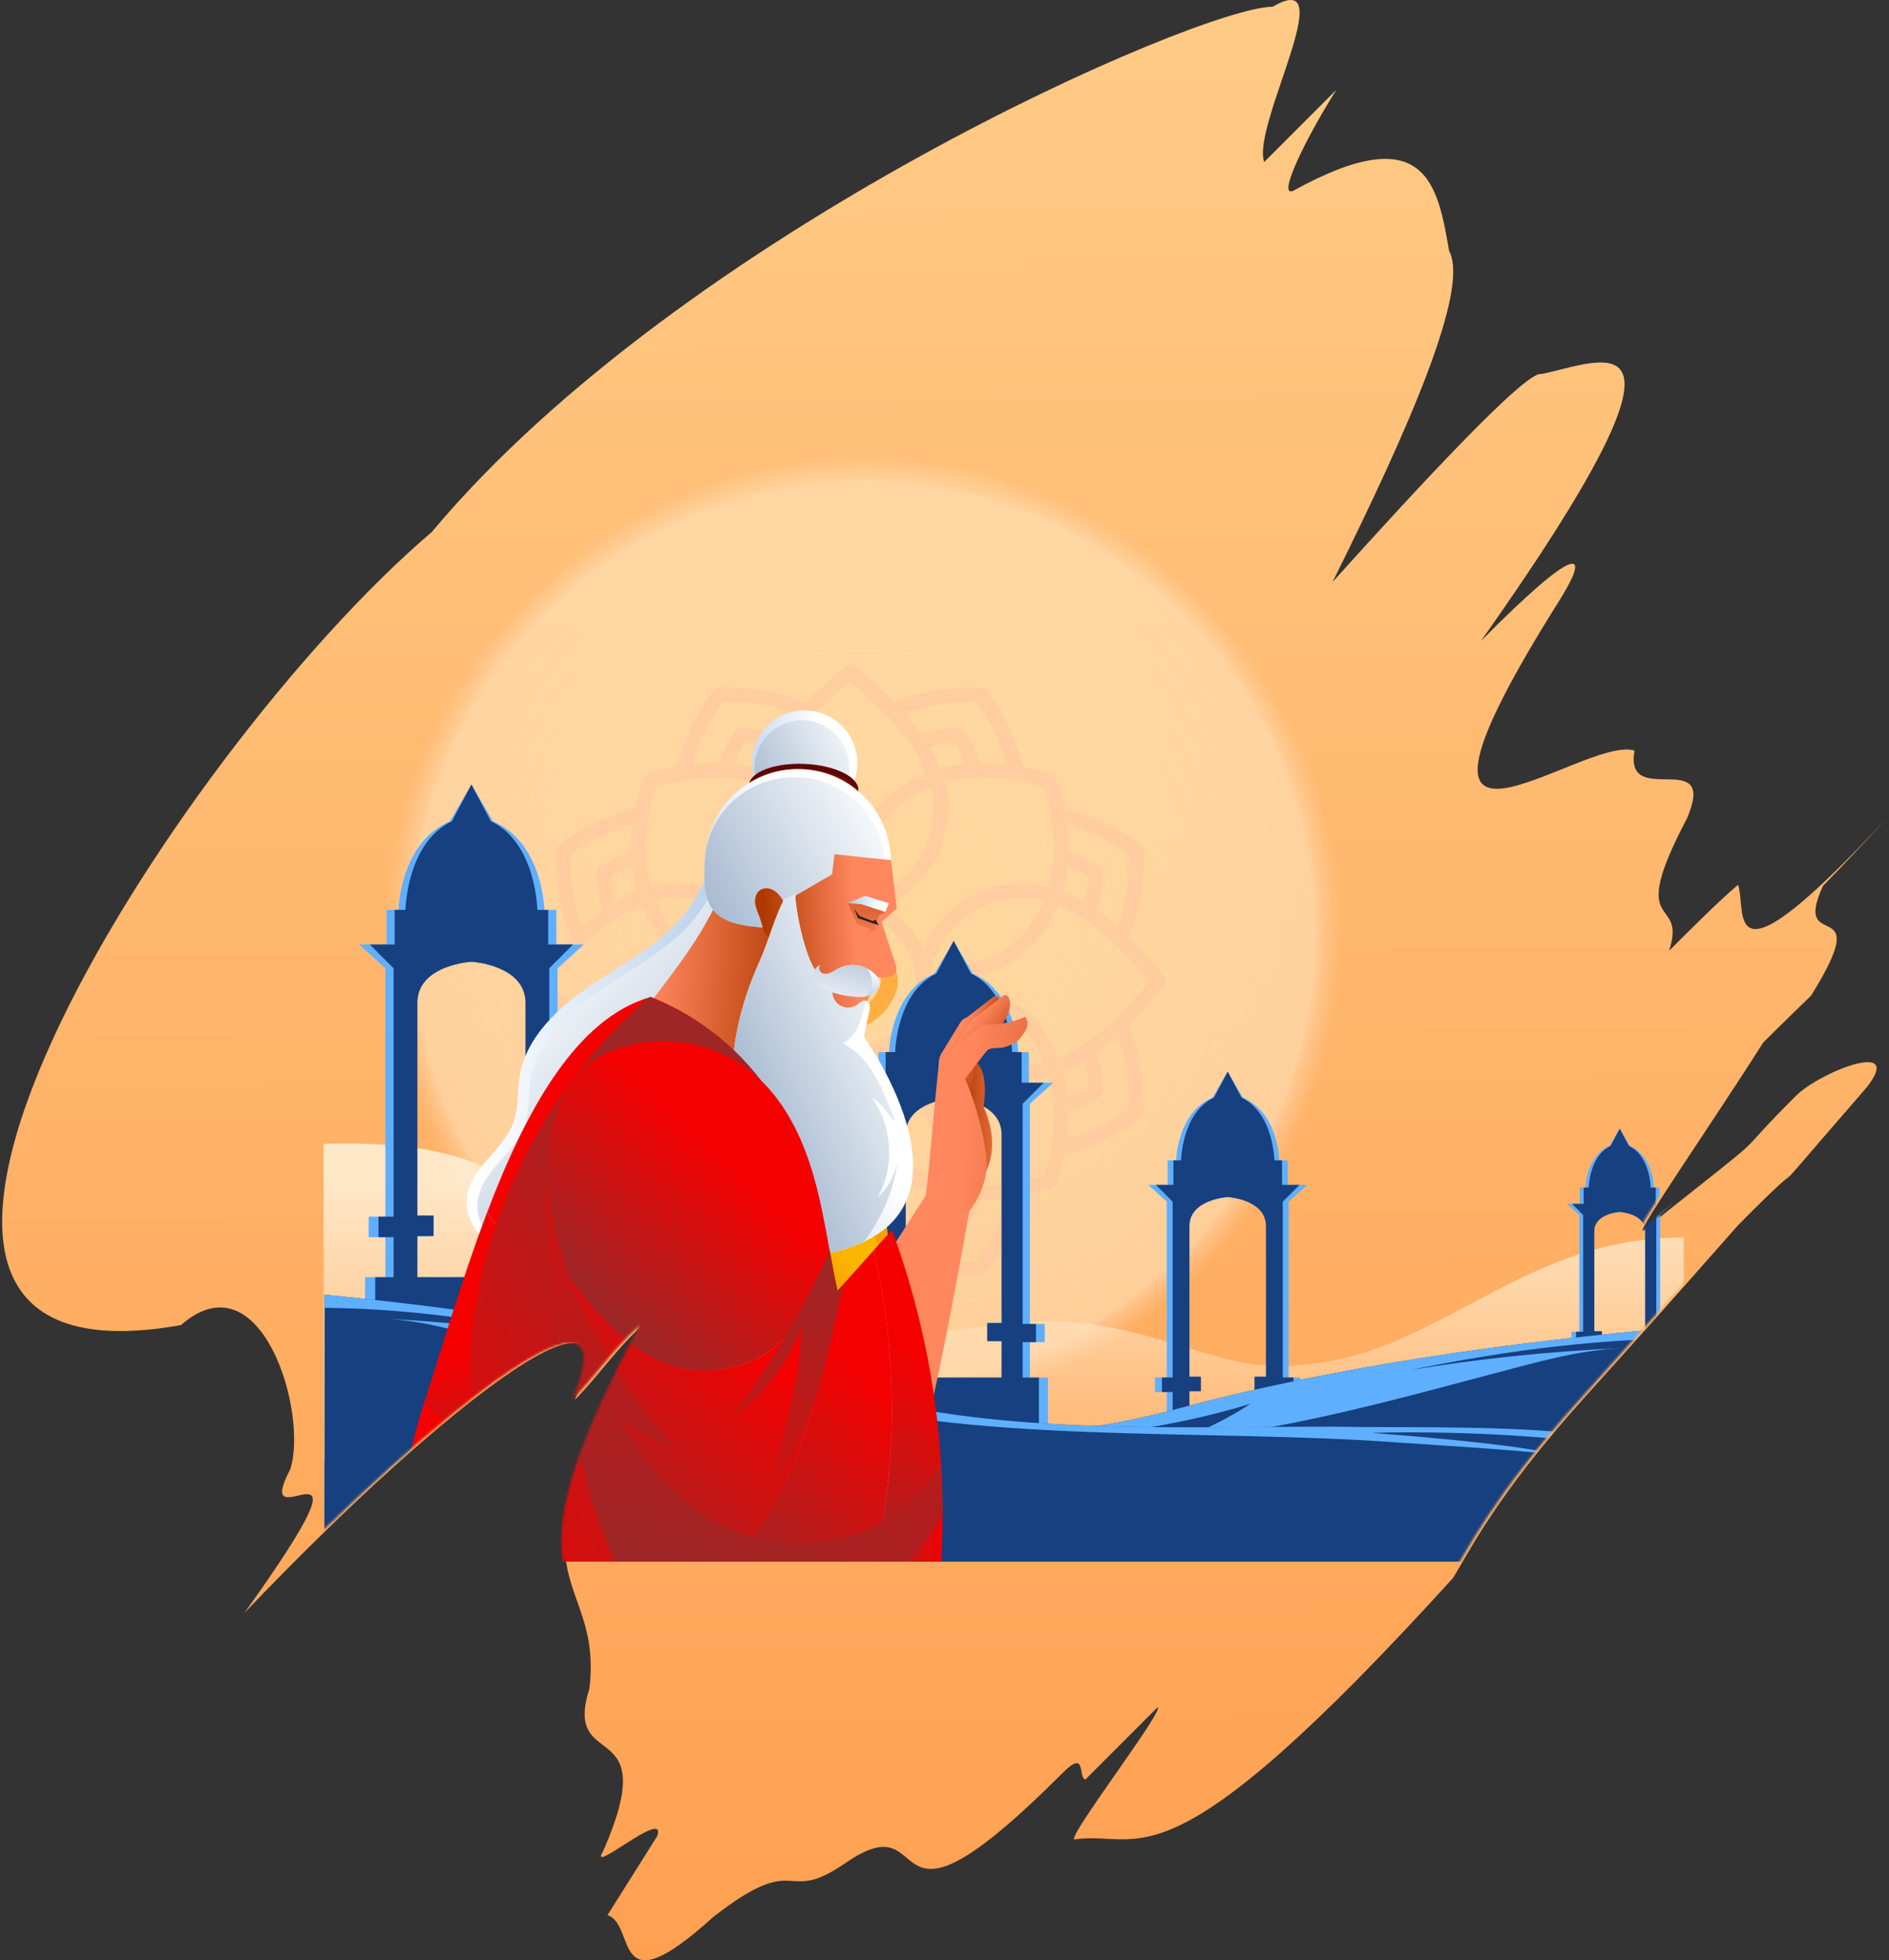 <svg width="857" height="889" viewBox="0 0 857 889" fill="none" xmlns="http://www.w3.org/2000/svg">
<rect x="0" y="0" width="857" height="889" fill="#333333" stroke="none"/>
<path d="M718.721 633.924C744.131 605.705 758.997 589.192 788.442 555.734C832.049 511.698 787.761 561.202 846.495 493.59C865.006 470.643 825.71 486.076 814.802 496.952C780.467 531.185 811.821 505.265 747.047 556.762C736.112 567.704 777.195 508.879 799.871 472.868C799.871 472.868 810.623 462.125 821.584 451.613C851.784 403.2 812.263 433.873 827.077 401.708C837.282 391.207 847.019 380.884 856.288 370.737C780.241 452.575 792.711 413.48 788.52 401.244C779.095 409.335 768.187 420.244 757.278 431.154C765.583 405.09 736.971 424.853 765.375 371.135C779.538 337.909 736.659 367.454 741.554 340.396C717.888 332.968 616.926 416.232 707.318 272.552C722.444 248.544 715.649 246.455 671.937 290.624C780.111 137.626 727.052 164.021 699.247 169.658C692.426 167.635 641.139 223.343 604.56 263.93C639.264 194.163 666.835 131.093 657.436 113.85C652.229 83.542 646.918 53.334 586.622 86.56C579.593 89.578 591.256 64.641 606.278 40.733C595.448 51.544 584.566 62.42 573.553 73.462C567.591 57.214 609.429 -15.704 577.38 3.064C544.609 3.064 310.073 104.848 195.859 241.3C77.692 341.912 -106.795 634.853 82.117 600.93C118.253 569.23 139.948 640.291 131.695 666.288C112.456 703.294 177.932 637.804 110.893 731.479C205.789 632.1 288.293 571.816 260.748 634.853C271.604 624.009 279.259 611.873 291.703 600.93C224.925 723.952 273.791 710.589 267.413 765.766C254.994 804.828 301.284 776.278 273.687 839.414C266.137 851.417 302.377 819.584 298.238 832.583C290.584 844.719 283.164 856.524 275.588 868.561C289.1 872.805 276.629 911.933 323.752 869.224C363.324 838.485 354.941 864.648 383.553 844.918C426.536 815.24 394.852 891.308 482.12 804.032C493.132 792.99 488.941 806.088 492.403 807.05C503.286 796.174 514.194 785.264 525.181 774.255C528.539 775.349 484.072 833.146 487.431 834.207C518.698 829.565 527.342 860.835 659.154 715.695C666.626 703.791 678.368 678.723 718.669 633.99L718.721 633.924Z" fill="url(#paint0_linear_147_2926)"/>
<mask id="mask0_147_2926" style="mask-type:alpha" maskUnits="userSpaceOnUse" x="1" y="0" width="854" height="889">
<path d="M717.356 633.924C742.766 605.705 757.631 589.192 787.076 555.734C830.684 511.698 786.396 561.202 845.13 493.59C863.64 470.643 824.345 486.076 813.436 496.952C779.102 531.185 810.455 505.265 745.681 556.762C734.747 567.704 775.829 508.879 798.505 472.868C798.505 472.868 809.258 462.125 820.218 451.613C850.418 403.2 810.898 433.873 825.712 401.708C835.917 391.207 845.654 380.884 854.922 370.737C778.875 452.575 791.346 413.48 787.154 401.244C777.73 409.335 766.821 420.244 755.913 431.154C764.218 405.09 735.606 424.853 764.01 371.135C778.173 337.909 735.294 367.454 740.188 340.396C716.523 332.968 615.561 416.232 705.953 272.552C721.079 248.544 714.284 246.455 670.572 290.624C778.745 137.626 725.687 164.021 697.882 169.658C691.061 167.635 639.773 223.343 603.195 263.93C637.899 194.163 665.469 131.093 656.071 113.85C650.864 83.542 645.553 53.334 585.257 86.56C578.228 89.578 589.891 64.641 604.913 40.733C594.083 51.544 583.2 62.42 572.188 73.462C566.226 57.214 608.063 -15.704 576.015 3.064C543.243 3.064 315.587 104.848 201.373 241.3C83.205 341.912 -108.16 634.853 80.752 600.93C116.888 569.23 138.583 640.291 130.33 666.288C111.09 703.294 176.567 637.804 109.528 731.479C204.424 632.1 286.927 571.816 259.383 634.853C270.239 624.009 277.893 611.873 290.338 600.93C223.559 723.952 272.426 710.589 266.047 765.766C253.629 804.828 299.918 776.278 272.322 839.414C264.772 851.417 301.012 819.584 296.872 832.583C289.218 844.719 281.798 856.524 274.222 868.561C287.734 872.805 275.264 911.933 322.386 869.224C361.959 838.485 353.576 864.648 382.188 844.918C425.171 815.24 393.487 891.308 480.754 804.032C491.767 792.99 487.575 806.088 491.038 807.05C501.921 796.174 512.829 785.264 523.815 774.255C527.174 775.349 482.707 833.146 486.065 834.207C517.333 829.565 525.976 860.835 657.789 715.695C665.261 703.791 677.002 678.723 717.304 633.99L717.356 633.924Z" fill="url(#paint1_linear_147_2926)"/>
</mask>
<g mask="url(#mask0_147_2926)">
<path d="M763.848 698.5V561.24C762.359 561.24 760.862 561.265 759.356 561.314C706.294 562.837 675.443 590.266 632.253 608.555C608.806 618.461 581.658 623.031 555.744 616.172C524.893 607.789 496.511 595.602 459.491 600.172C411.364 606.266 362.003 609.312 321.281 589.509C281.792 571.22 259.58 546.838 220.092 529.315C197.509 519.277 172.286 518.215 146.84 518.668V698.491H763.848V698.5Z" fill="url(#paint2_linear_147_2926)"/>
<path d="M552.818 584.837C641.78 495.876 641.78 351.641 552.818 262.679C463.857 173.718 319.622 173.718 230.661 262.68C141.699 351.641 141.699 495.876 230.661 584.837C319.622 673.798 463.857 673.798 552.818 584.837Z" fill="url(#paint3_radial_147_2926)"/>
<g style="mix-blend-mode:screen" opacity="0.58">
<path d="M518.998 392.035C518.423 400.75 517.519 409.39 514.781 417.735C514.099 419.831 513.318 421.887 512.282 423.827C511.887 424.575 512.035 424.978 512.602 425.529C518.02 430.839 523.051 436.52 527.812 442.431C529.448 444.462 529.448 445.646 527.812 447.693C523.084 453.579 518.094 459.219 512.717 464.522C512.232 464.999 511.813 465.352 512.241 466.215C515.603 472.973 517.091 480.249 518.028 487.673C518.661 492.713 518.793 497.777 519.04 502.841C519.13 504.666 518.53 505.998 517.091 507.141C509.749 512.994 501.471 517.113 492.748 520.443C489.854 521.545 486.911 522.506 483.902 523.23C483.195 523.394 482.866 523.723 482.726 524.455C482.011 528.154 480.918 531.755 479.783 535.356C479.125 537.436 477.925 538.678 475.837 539.319C472.367 540.396 468.906 541.506 465.33 542.155C464.286 542.344 463.867 542.805 463.595 543.816C460.471 555.26 455.637 565.898 448.526 575.443C448.041 576.092 447.515 576.701 446.988 577.317C446.281 578.156 445.361 578.575 444.267 578.551C434.287 578.337 424.364 577.704 414.704 574.884C412.032 574.103 409.409 573.174 406.935 571.891C406.104 571.464 405.627 571.571 404.986 572.228C399.848 577.515 394.315 582.357 388.609 587.01C386.053 589.09 385.083 589.107 382.501 587.01C376.746 582.349 371.205 577.441 366.017 572.146C365.549 571.669 365.212 571.382 364.439 571.76C357.673 575.073 350.413 576.619 342.998 577.548C338.008 578.172 332.984 578.329 327.961 578.567C325.988 578.658 324.558 578.033 323.333 576.454C316.517 567.699 311.897 557.841 308.485 547.359C308.345 546.932 308.132 546.504 308.107 546.068C307.959 543.002 306.134 541.974 303.322 541.58C300.354 541.16 297.534 540.018 294.682 539.08C293.037 538.538 292.059 537.527 291.516 535.907C290.292 532.24 289.157 528.557 288.442 524.759C288.261 523.772 287.809 523.37 286.863 523.115C275.485 520.065 264.954 515.214 255.425 508.251C255.096 508.012 254.8 507.733 254.463 507.511C252.638 506.319 252.013 504.707 252.079 502.488C252.334 493.584 252.967 484.746 255.211 476.089C256.091 472.694 257.217 469.381 258.812 466.257C259.166 465.566 259.092 465.18 258.549 464.653C253.09 459.375 248.117 453.653 243.324 447.767C241.687 445.753 241.671 444.421 243.324 442.382C248.1 436.487 253.09 430.782 258.549 425.496C259.1 424.961 259.158 424.575 258.829 423.893C255.063 416.189 253.543 407.919 252.77 399.484C252.4 395.472 252.375 391.419 252.096 387.398C251.956 385.401 252.704 384.028 254.266 382.803C261.435 377.171 269.459 373.151 277.902 369.871C280.911 368.703 283.986 367.709 287.126 366.936C287.874 366.755 288.22 366.442 288.384 365.645C289.165 361.773 290.242 357.983 291.533 354.242C292.092 352.614 293.07 351.611 294.69 351.06C298.34 349.803 302.04 348.726 305.83 347.978C306.792 347.788 307.219 347.386 307.482 346.407C310.565 335.144 315.309 324.654 322.198 315.183C322.248 315.109 322.313 315.043 322.354 314.969C323.908 312.355 326.054 311.426 329.194 311.607C338.345 312.125 347.462 312.626 356.325 315.241C359.087 316.054 361.783 317.025 364.34 318.34C365.13 318.743 365.499 318.554 366.034 318.003C371.345 312.577 377.026 307.554 382.945 302.802C384.918 301.215 386.242 301.24 388.223 302.835C394.126 307.611 399.823 312.601 405.118 318.052C405.71 318.661 406.145 318.644 406.844 318.299C412.459 315.569 418.436 314.09 424.586 313.128C430.9 312.141 437.246 311.771 443.618 311.623C445.237 311.582 446.446 312.084 447.474 313.35C452.579 319.647 456.311 326.734 459.468 334.149C461.187 338.194 462.65 342.338 463.694 346.621C463.891 347.435 464.286 347.756 465.108 347.928C469.063 348.75 472.951 349.811 476.749 351.2C478.139 351.71 478.994 352.59 479.479 353.946C480.827 357.711 481.937 361.543 482.693 365.464C482.882 366.442 483.335 366.747 484.214 366.993C496.036 370.29 507.045 375.256 516.828 382.778C518.489 384.052 519.262 385.516 519.056 387.612C518.916 389.076 519.031 390.572 519.031 392.052L518.998 392.035ZM400.514 478.35C401.04 478.63 401.303 478.786 401.574 478.909C422.456 488.388 433.9 511.868 429.042 533.531C428.622 535.397 428.639 535.414 430.505 535.833C444.752 539.006 458.745 537.806 472.573 533.465C473.37 533.219 473.716 532.758 473.954 532.018C475.27 527.916 476.281 523.74 476.963 519.481C478.583 509.41 478.525 499.388 476.166 489.416C475.96 488.553 475.788 488.109 474.686 488.372C463.554 491.06 452.883 489.589 442.623 484.689C432.774 479.986 425.391 472.727 420.327 463.075C419.842 462.146 419.39 461.192 418.822 460.058C414.835 468.361 408.875 474.396 400.506 478.35H400.514ZM352.263 460.082C351.326 461.883 350.561 463.502 349.674 465.048C338.805 483.965 316.435 493.263 296.531 488.421C295.487 488.166 295.027 488.405 294.912 489.441C294.879 489.753 294.764 490.049 294.698 490.353C291.623 504.477 292.824 518.346 297.115 532.051C297.37 532.873 297.839 533.268 298.644 533.523C304.777 535.48 311.058 536.737 317.471 537.296C325.487 537.987 333.42 537.584 341.263 535.685C342.242 535.447 342.447 535.142 342.192 534.148C340.828 528.738 340.523 523.246 341.296 517.722C343.565 501.55 351.696 489.235 365.721 480.858C367.201 479.97 368.78 479.246 370.498 478.35C366.453 476.369 362.893 474.009 359.827 470.934C356.719 467.827 354.253 464.275 352.263 460.082ZM370.457 411.832C370.169 411.618 370.079 411.511 369.964 411.462C359.761 406.759 351.959 399.541 346.722 389.544C341.239 379.087 339.553 368.136 342.061 356.569C342.455 354.735 342.488 354.735 340.655 354.333C326.309 351.118 312.218 352.351 298.307 356.741C297.584 356.972 297.362 357.432 297.156 358.049C295.561 362.874 294.451 367.815 293.777 372.847C292.528 382.227 292.684 391.55 294.92 400.799C295.15 401.744 295.43 401.999 296.449 401.761C306.898 399.286 317.019 400.396 326.827 404.696C337.144 409.218 344.938 416.477 350.356 426.326C350.997 427.493 351.556 428.702 352.255 430.083C356.209 421.788 362.203 415.778 370.465 411.84L370.457 411.832ZM418.732 429.886C418.913 429.771 419.02 429.746 419.053 429.68C419.201 429.401 419.324 429.113 419.456 428.833C423.394 420.472 429.189 413.731 436.95 408.691C448.329 401.301 460.636 398.785 473.962 401.588C475.862 401.991 475.87 402.008 476.322 399.993C479.471 385.738 478.254 371.737 473.888 357.909C473.666 357.194 473.247 356.889 472.614 356.708C470.542 356.117 468.495 355.434 466.407 354.941C454.322 352.088 442.187 351.554 430.012 354.407C428.968 354.653 428.622 354.966 428.902 356.1C430.061 360.844 430.464 365.645 429.979 370.52C428.474 385.721 421.585 397.831 409.237 406.833C406.589 408.765 403.679 410.27 400.522 411.758C408.825 415.729 414.86 421.739 418.74 429.878L418.732 429.886ZM335.582 445.202C335.097 444.618 334.464 444.676 333.938 444.528C331.011 443.689 328.043 442.958 325.141 442.045C320.217 440.508 315.301 438.921 311.034 435.871C302.237 429.59 295.726 421.475 291.582 411.487C291.188 410.533 290.834 410.434 289.922 410.837C286.559 412.342 283.336 414.109 280.262 416.132C268.587 423.802 259.043 433.742 250.155 444.38C249.654 444.98 249.81 445.358 250.229 445.86C257.612 454.681 265.463 463.042 274.638 470.047C279.423 473.705 284.496 476.911 290.028 479.353C290.9 479.739 291.212 479.6 291.558 478.728C292.38 476.599 293.383 474.535 294.55 472.562C301.102 461.48 309.735 452.872 322.379 448.959C326.736 447.611 331.102 446.328 335.599 445.21L335.582 445.202ZM385.584 395.176C386.497 391.904 387.294 388.747 388.256 385.639C389.851 380.501 391.396 375.313 394.553 370.841C400.777 362.011 408.842 355.418 418.839 351.266C420.089 350.748 420.187 350.271 419.636 349.137C418.288 346.35 416.882 343.596 415.222 340.973C407.502 328.764 397.234 318.915 386.258 309.708C385.592 309.149 385.214 309.371 384.68 309.823C377.552 315.791 370.72 322.072 364.653 329.143C359.399 335.259 354.763 341.787 351.425 349.178C350.948 350.23 350.907 350.723 352.165 351.225C355.881 352.705 359.383 354.629 362.647 356.963C369.289 361.732 375.044 367.355 378.744 374.746C381.687 380.624 383.29 387.004 384.943 393.342C385.091 393.926 385.124 394.559 385.576 395.176H385.584ZM435.52 444.972C439.261 446.164 442.977 447.118 446.619 448.31C451.181 449.806 455.761 451.269 459.74 454.073C468.619 460.313 475.196 468.443 479.405 478.441C479.865 479.526 480.219 479.739 481.312 479.238C485.242 477.446 488.974 475.325 492.526 472.867C503.436 465.328 512.495 455.849 520.947 445.728C521.572 444.988 521.12 444.643 520.733 444.174C515.291 437.606 509.528 431.341 503.148 425.66C496.522 419.757 489.427 414.537 481.279 410.878C480.26 410.418 479.849 410.566 479.421 411.61C477.613 416.082 475.245 420.251 472.269 424.049C467.78 429.787 462.658 434.843 456.098 438.173C451.074 440.713 445.665 442.218 440.247 443.689C438.669 444.117 437.098 444.536 435.52 444.964V444.972ZM385.658 495.105C385.255 495.228 385.272 495.541 385.214 495.779C384.31 499.347 383.381 502.899 382.23 506.393C380.733 510.956 379.221 515.527 376.393 519.489C370.12 528.294 362.014 534.822 352.033 538.99C351.071 539.393 350.849 539.722 351.31 540.725C353.02 544.449 354.985 548.017 357.286 551.396C364.875 562.56 374.494 571.801 384.787 580.409C385.42 580.943 385.79 580.82 386.365 580.343C394.068 573.93 401.361 567.098 407.781 559.379C412.566 553.632 416.751 547.499 419.793 540.626C420.163 539.796 420.121 539.409 419.209 539.048C417.754 538.472 416.315 537.823 414.934 537.083C402.791 530.506 393.468 521.462 389.3 507.856C388.001 503.63 386.801 499.372 385.666 495.089L385.658 495.105ZM415.411 445.235C415.402 428.579 402.084 415.17 385.551 415.162C369.084 415.162 355.609 428.603 355.626 445.038C355.642 461.62 369.01 474.946 385.633 474.946C401.977 474.946 415.419 461.529 415.411 445.235ZM380.618 407.96C381.728 408.198 381.399 407.491 381.284 406.932C379.846 399.903 378.111 392.964 376.113 386.067C373.984 378.7 370.342 372.329 364.702 367.092C360.287 362.99 355.354 359.726 349.83 357.309C348.893 356.898 348.605 357.144 348.424 358.049C347.98 360.252 347.561 362.463 347.528 364.708C347.298 380.567 353.628 393.104 366.675 402.164C370.884 405.082 375.579 406.957 380.61 407.968L380.618 407.96ZM464.319 483.085C466.876 483.159 469.761 482.765 472.622 482.165C473.51 481.976 473.691 481.68 473.305 480.816C472.384 478.769 471.447 476.73 470.255 474.823C464.779 466.035 457.882 458.899 447.728 455.577C445.64 454.895 443.552 454.212 441.439 453.596C435.586 451.886 429.642 450.529 423.665 449.304C422.654 449.099 422.448 449.387 422.686 450.283C422.95 451.277 423.155 452.297 423.451 453.283C428.746 470.844 445.262 482.995 464.311 483.085H464.319ZM306.857 407.031C304.284 406.949 301.546 407.392 298.801 407.886C297.691 408.083 297.271 408.338 297.863 409.588C299.277 412.597 300.765 415.564 302.714 418.261C307.466 424.813 312.982 430.511 320.702 433.536C329.408 436.948 338.509 438.987 347.643 440.861C348.292 440.993 348.621 440.902 348.424 440.154C348.334 439.809 348.284 439.447 348.202 439.102C343.919 420.596 326.481 406.998 306.857 407.031ZM347.421 523.518C347.446 526.403 347.848 529.19 348.391 531.969C348.597 533.03 348.917 533.235 349.97 532.775C356.851 529.749 362.795 525.482 367.76 519.843C370.539 516.686 372.808 513.257 374.28 509.27C377.404 500.794 379.443 492.03 381.301 483.209C381.514 482.189 381.219 482.033 380.314 482.23C377.544 482.831 374.822 483.62 372.29 484.87C356.267 492.778 348.35 505.916 347.429 523.518H347.421ZM423.558 524.332C423.558 516.234 421.815 509.245 418.124 502.808C412.073 492.244 403.243 485.256 391.322 482.37C389.514 481.935 389.481 481.967 389.892 483.834C390.558 486.9 391.224 489.967 391.964 493.017C393.427 499.035 394.841 505.094 397.439 510.725C402.388 521.446 411.037 528.294 421.634 532.956C422.53 533.35 422.514 532.668 422.613 532.191C423.221 529.379 423.657 526.543 423.566 524.332H423.558ZM464.056 407.031C452.974 407.031 442.261 411.372 434.27 419.157C428.474 424.805 424.569 431.555 422.777 439.48C422.432 441.001 422.473 441.05 423.944 440.754C429.222 439.702 434.468 438.493 439.655 437.047C444.539 435.682 449.537 434.465 453.911 431.884C462.987 426.532 469.276 418.688 473.412 409.045C473.839 408.042 473.099 408.1 472.598 407.993C469.786 407.376 466.95 406.973 464.056 407.031ZM423.542 366.377C423.648 363.803 423.213 360.926 422.654 358.057C422.473 357.128 422.177 356.906 421.248 357.317C416.447 359.421 411.991 362.077 408.086 365.571C403.679 369.509 399.667 373.792 397.414 379.391C393.797 388.369 391.692 397.774 389.744 407.212C389.555 408.124 389.958 408.067 390.591 407.943C392.58 407.565 394.512 406.998 396.395 406.274C412.706 399.985 423.509 384.25 423.558 366.385L423.542 366.377ZM306.561 483.094C313.484 483.11 319.674 481.762 325.462 478.876C337.276 472.99 345.053 463.749 348.251 450.834C348.687 449.074 348.646 449.041 346.903 449.411C340.63 450.718 334.382 452.149 328.249 454.007C323.958 455.306 319.576 456.498 315.81 459.005C307.614 464.464 301.629 471.822 297.724 480.874C297.304 481.844 297.715 482.009 298.472 482.165C301.292 482.757 304.12 483.168 306.561 483.094ZM506.823 420.078C507.176 419.239 507.464 418.59 507.719 417.924C511.32 408.42 512.068 398.464 512.389 388.443C512.413 387.744 512.043 387.398 511.55 387.037C503.518 381.134 494.59 377.04 485.127 374.047C484.033 373.702 484.05 374.195 484.132 375.001C484.477 378.166 484.675 381.348 484.601 384.537C484.576 385.384 484.864 385.771 485.645 386.124C489.665 387.892 493.644 389.733 497.483 391.895C499.835 393.219 500.723 394.913 500.484 397.585C500.048 402.386 499.3 407.097 497.862 411.7C497.714 412.185 497.393 412.687 498.034 413.131C501.043 415.236 503.855 417.603 506.823 420.086V420.078ZM330.452 571.949C333.576 571.735 336.174 571.595 338.764 571.374C345.801 570.773 352.715 569.548 359.317 566.918C360.295 566.531 360.542 566.211 359.72 565.314C357.632 563.029 355.7 560.604 353.949 558.055C353.365 557.208 352.847 557.143 351.959 557.43C347.067 559.001 342.036 559.798 336.898 560.036C335.073 560.119 333.864 559.395 332.902 557.874C330.387 553.87 328.496 549.563 326.605 545.255C326.251 544.449 325.848 544.095 324.928 544.128C321.828 544.235 318.737 544.063 315.662 543.676C314.396 543.52 314.232 543.849 314.594 544.983C317.372 553.706 321.171 561.927 326.325 569.524C327.493 571.25 328.66 572.607 330.452 571.941V571.949ZM512.265 497.876C512.134 496.067 512.019 494.053 511.846 492.047C511.238 484.919 510.054 477.914 507.341 471.239C506.962 470.301 506.724 470.038 505.844 470.836C503.518 472.94 501.068 474.905 498.486 476.698C497.714 477.232 497.615 477.709 497.894 478.588C499.448 483.529 500.312 488.594 500.509 493.773C500.575 495.458 499.966 496.651 498.519 497.58C494.491 500.153 490.142 502.06 485.793 503.967C484.938 504.346 484.56 504.765 484.592 505.743C484.699 508.843 484.51 511.934 484.14 515.009C484.001 516.184 484.264 516.39 485.382 516.028C493.677 513.397 501.578 509.911 508.788 505.028C513.4 501.904 512.331 503.507 512.265 497.876ZM332.393 318.34C331.406 318.299 330.419 318.291 329.433 318.192C328.545 318.102 327.953 318.373 327.41 319.129C321.59 327.17 317.471 336.04 314.503 345.478C314.207 346.415 314.52 346.547 315.358 346.465C318.351 346.152 321.351 345.906 324.36 345.996C325.692 346.037 326.317 345.626 326.835 344.401C328.644 340.151 330.543 335.942 333.058 332.037C333.922 330.696 335.04 330.006 336.635 330.105C338.156 330.203 339.685 330.261 341.197 330.433C344.905 330.844 348.547 331.617 352.107 332.727C352.641 332.892 353.168 333.187 353.644 332.497C355.593 329.693 357.763 327.063 359.991 324.481C360.419 323.98 360.468 323.692 359.761 323.445C358.109 322.87 356.497 322.179 354.837 321.67C347.528 319.442 339.989 318.693 332.393 318.34ZM439.441 318.274C436.934 318.439 435.092 318.529 433.259 318.677C425.852 319.294 418.568 320.436 411.629 323.273C410.716 323.651 410.527 323.906 411.259 324.72C413.388 327.096 415.378 329.587 417.203 332.193C417.663 332.842 418.05 333.015 418.847 332.76C423.657 331.214 428.598 330.417 433.637 330.088C435.676 329.957 437.131 330.581 438.241 332.39C440.683 336.386 442.59 340.644 444.473 344.911C444.81 345.667 445.204 345.996 446.068 345.98C449.208 345.914 452.357 346.087 455.473 346.465C456.722 346.621 456.813 346.226 456.484 345.191C453.845 336.895 450.211 329.077 445.525 321.735C443.873 319.146 442.196 317.14 439.441 318.282V318.274ZM438.381 571.908C439.277 571.908 440.181 571.817 441.069 571.933C442.426 572.105 443.272 571.595 444.062 570.486C449.652 562.577 453.648 553.903 456.566 544.704C456.903 543.651 456.484 543.586 455.629 543.693C452.505 544.062 449.373 544.243 446.232 544.153C445.27 544.128 444.818 544.449 444.44 545.312C442.574 549.579 440.683 553.838 438.208 557.817C437.189 559.453 435.914 560.16 433.999 560.061C428.861 559.814 423.854 558.935 418.938 557.438C418.395 557.274 417.918 556.995 417.417 557.685C415.427 560.456 413.331 563.144 411.053 565.676C410.462 566.334 410.84 566.564 411.423 566.778C413.24 567.419 415.033 568.151 416.874 568.685C423.895 570.716 431.105 571.497 438.381 571.924V571.908ZM264.403 470.17C264 470.359 263.844 470.688 263.729 471.025C263.186 472.587 262.611 474.149 262.134 475.727C259.585 484.187 258.977 492.902 258.656 501.657C258.623 502.455 259.067 502.784 259.569 503.145C267.584 508.999 276.463 513.101 285.893 516.086C286.896 516.398 287.028 516.077 286.929 515.165C286.576 511.95 286.37 508.728 286.436 505.488C286.452 504.658 286.09 504.313 285.4 504.009C281.248 502.192 277.146 500.301 273.224 498.007C271.185 496.807 270.396 495.294 270.569 492.935C270.93 487.985 271.736 483.143 273.216 478.408C273.422 477.75 273.496 477.298 272.813 476.821C270.084 474.93 267.51 472.834 265.011 470.639C264.814 470.466 264.608 470.31 264.411 470.153L264.403 470.17ZM258.812 391.254C258.87 394.419 259.1 397.19 259.38 399.96C260.037 406.455 261.246 412.827 263.72 418.91C264.099 419.856 264.378 420.094 265.25 419.305C267.617 417.168 270.117 415.194 272.723 413.361C273.356 412.917 273.463 412.514 273.232 411.799C271.81 407.244 271.029 402.575 270.585 397.815C270.33 395.052 271.12 393.26 273.602 391.871C277.409 389.741 281.355 387.941 285.318 386.149C285.942 385.869 286.46 385.647 286.436 384.735C286.354 381.504 286.543 378.273 286.913 375.067C287.044 373.899 286.699 373.809 285.696 374.121C277.22 376.793 269.27 380.534 261.78 385.343C259.314 386.93 257.809 388.59 258.804 391.254H258.812ZM339.307 336.83C338.295 336.427 337.654 337.002 337.095 338.071C335.829 340.496 334.686 342.979 333.527 345.454C333.182 346.202 333.28 346.44 334.119 346.531C337.375 346.901 340.597 347.451 343.746 348.364C344.609 348.619 344.741 348.117 344.971 347.583C346.13 344.862 347.429 342.206 348.975 339.674C349.411 338.951 349.295 338.729 348.498 338.515C345.547 337.717 342.57 337.125 339.315 336.838L339.307 336.83ZM338.953 553.336C342.242 553.114 345.349 552.465 348.432 551.659C349.073 551.495 349.509 551.363 348.999 550.524C347.446 547.959 346.106 545.271 344.963 542.492C344.7 541.843 344.396 541.596 343.664 541.802C340.515 542.69 337.292 543.257 334.045 543.619C333.445 543.684 333.124 543.791 333.461 544.515C334.711 547.195 335.911 549.891 337.35 552.481C337.769 553.229 338.254 553.533 338.97 553.336H338.953ZM277.236 398.119C277.475 401.58 278.108 404.967 279.045 408.289C279.201 408.823 279.431 408.913 279.9 408.626C282.629 406.998 285.474 405.576 288.409 404.359C288.902 404.153 288.935 403.841 288.812 403.397C287.94 400.15 287.357 396.845 286.954 393.515C286.888 392.956 286.765 392.701 286.123 392.981C283.295 394.23 280.5 395.521 277.812 397.058C277.368 397.313 277.138 397.626 277.22 398.119H277.236ZM493.809 398.596C494.121 397.7 493.554 397.173 492.649 396.697C490.199 395.381 487.667 394.247 485.152 393.063C484.436 392.726 484.149 392.759 484.066 393.638C483.746 396.853 483.146 400.026 482.291 403.142C482.101 403.824 482.184 404.178 482.899 404.474C485.678 405.617 488.366 406.957 490.939 408.511C491.646 408.938 491.901 408.807 492.107 408.034C492.904 404.992 493.521 401.925 493.8 398.596H493.809ZM432.396 336.78C429.009 337.027 425.761 337.627 422.547 338.515C421.807 338.72 421.7 338.975 422.078 339.617C423.632 342.247 425.005 344.96 426.172 347.788C426.402 348.339 426.69 348.52 427.299 348.347C430.505 347.46 433.769 346.901 437.065 346.506C437.822 346.415 437.838 346.136 437.575 345.552C436.326 342.823 435.125 340.069 433.604 337.471C433.3 336.953 432.963 336.616 432.388 336.78H432.396ZM288.877 486.563C289.042 486.127 288.705 485.897 288.244 485.708C285.416 484.557 282.703 483.168 280.081 481.622C279.415 481.227 279.168 481.375 278.971 482.091C278.116 485.305 277.491 488.553 277.236 491.866C277.195 492.417 277.327 492.787 277.828 493.083C280.492 494.661 283.328 495.902 286.148 497.169C286.633 497.382 286.871 497.325 286.945 496.733C287.373 493.354 287.932 489.991 288.877 486.563ZM493.809 491.66C493.57 488.331 492.912 485.223 492.107 482.148C491.975 481.655 491.926 481.063 491.079 481.565C488.424 483.143 485.669 484.549 482.808 485.716C482.249 485.947 482.077 486.234 482.249 486.834C483.146 490.032 483.705 493.296 484.083 496.585C484.157 497.251 484.346 497.44 485.012 497.136C487.651 495.919 490.306 494.727 492.855 493.321C493.628 492.893 494.022 492.392 493.809 491.66ZM432.149 553.336C432.881 553.558 433.333 553.196 433.744 552.456C435.175 549.916 436.358 547.261 437.567 544.622C437.896 543.906 437.74 543.701 436.991 543.619C433.744 543.24 430.521 542.69 427.373 541.793C426.74 541.613 426.411 541.761 426.148 542.394C425.03 545.181 423.689 547.861 422.127 550.426C421.626 551.248 421.889 551.478 422.67 551.675C425.753 552.448 428.861 553.114 432.149 553.336Z" fill="#FFC79E"/>
<path d="M385.708 466.964C380.98 466.766 377.1 464.802 373.54 462.138C369.61 459.203 366.791 455.38 364.908 450.834C363.231 446.797 363.305 442.826 365.113 438.855C368.854 430.65 374.889 425.216 383.85 423.35C386.776 422.742 389.514 423.646 392.145 424.813C398.442 427.617 402.939 432.229 405.817 438.485C407.79 442.777 407.905 447.035 405.932 451.343C402.282 459.318 396.379 464.612 387.763 466.692C387.048 466.865 386.3 466.881 385.708 466.947V466.964ZM399.634 445.268C399.61 444.857 399.618 444.594 399.577 444.331C399.528 444.018 399.478 443.698 399.371 443.402C397.275 437.285 393.164 433.199 387.023 431.168C385.889 430.79 384.721 430.889 383.595 431.292C377.758 433.396 373.787 437.359 371.74 443.221C371.329 444.405 371.304 445.605 371.715 446.797C373.729 452.675 377.684 456.654 383.504 458.784C384.844 459.277 386.185 459.269 387.541 458.784C391.717 457.304 395.047 454.739 397.382 450.965C398.492 449.173 399.503 447.298 399.634 445.251V445.268Z" fill="url(#paint4_linear_147_2926)"/>
</g>
<path d="M262.147 609.625V579.222H252.931V561.078H260.52V551.763H252.931V439.116L264.86 428.33H252.389V412.635H246.963C246.963 412.635 246.42 382.233 223.647 372.425L213.889 355.752L204.13 372.425C181.357 382.233 180.815 412.635 180.815 412.635H175.389V428.33H162.917L174.846 439.116V551.763H167.258V561.078H174.846V579.222H165.63V609.625H159.127V619.433H165.096V627.769H262.706V619.433H268.675V609.625H262.164H262.147ZM240.994 551.27H232.863V560.585H240.994V579.222H186.767V560.585H194.898V551.27H186.767V454.81C186.767 437.644 213.88 436.173 213.88 436.173C213.88 436.173 240.994 437.644 240.994 454.81V551.27Z" fill="#5FAFFF"/>
<path d="M257.526 609.625V579.222H249.19V561.078H256.055V551.763H249.19V439.116L259.976 428.33H248.697V412.635H243.789C243.789 412.635 243.295 382.233 222.701 372.425L213.871 355.752L205.042 372.425C184.448 382.233 183.954 412.635 183.954 412.635H179.054V428.33H167.775L178.561 439.116V551.763H171.696V561.078H178.561V579.222H170.225V609.625H164.338V619.433H169.732V627.769H258.003V619.433H263.396V609.625H257.51H257.526ZM238.404 551.27H231.046V560.585H238.404V579.222H189.364V560.585H196.722V551.27H189.364V454.81C189.364 437.644 213.88 436.173 213.88 436.173C213.88 436.173 238.395 437.644 238.395 454.81V551.27H238.404Z" fill="#164080"/>
<path d="M475.423 651.693V624.752H467.251V608.671H473.976V600.417H467.251V500.594L477.823 491.033H466.774V477.123H461.965C461.965 477.123 461.488 450.182 441.305 441.484L432.656 426.71L424.007 441.484C403.824 450.173 403.347 477.123 403.347 477.123H398.538V491.033H387.488L398.061 500.594V600.417H391.336V608.671H398.061V624.752H389.889V651.693H384.126V660.382H389.412V667.773H475.908V660.382H481.194V651.693H475.431H475.423ZM456.678 599.981H449.468V608.235H456.678V624.752H408.625V608.235H415.835V599.981H408.625V514.496C408.625 499.287 432.656 497.98 432.656 497.98C432.656 497.98 456.686 499.287 456.686 514.496V599.981H456.678Z" fill="#5FAFFF"/>
<path d="M471.329 651.693V624.752H463.938V608.671H470.021V600.417H463.938V500.594L473.499 491.033H463.502V477.123H459.153C459.153 477.123 458.717 450.182 440.466 441.484L432.648 426.71L424.829 441.484C406.578 450.173 406.142 477.123 406.142 477.123H401.793V491.033H391.796L401.358 500.594V600.417H395.274V608.671H401.358V624.752H393.967V651.693H388.754V660.382H393.531V667.773H471.756V660.382H476.533V651.693H471.32H471.329ZM454.376 599.981H447.857V608.235H454.376V624.752H410.919V608.235H417.438V599.981H410.919V514.496C410.919 499.287 432.648 497.98 432.648 497.98C432.648 497.98 454.376 499.287 454.376 514.496V599.981Z" fill="#164080"/>
<path d="M591.146 665.652V644.137H584.618V631.296H589.995V624.702H584.618V544.981L593.061 537.343H584.232V526.236H580.392C580.392 526.236 580.006 504.721 563.892 497.775L556.986 485.977L550.08 497.775C533.959 504.713 533.58 526.236 533.58 526.236H529.741V537.343H520.911L529.355 544.981V624.702H523.978V631.296H529.355V644.137H522.827V665.652H518.223V672.591H522.441V678.494H591.524V672.591H595.741V665.652H591.137H591.146ZM576.175 624.349H570.42V630.942H576.175V644.129H537.798V630.942H543.553V624.349H537.798V556.08C537.798 543.929 556.986 542.893 556.986 542.893C556.986 542.893 576.175 543.937 576.175 556.08V624.349Z" fill="#5FAFFF"/>
<path d="M587.873 665.652V644.137H581.97V631.296H586.828V624.702H581.97V544.981L589.607 537.343H581.624V526.236H578.155C578.155 526.236 577.81 504.721 563.233 497.775L556.985 485.977L550.737 497.775C536.161 504.713 535.816 526.236 535.816 526.236H532.346V537.343H524.363L532.001 544.981V624.702H527.142V631.296H532.001V644.137H526.098V665.652H521.93V672.591H525.745V678.494H588.218V672.591H592.033V665.652H587.864H587.873ZM574.34 624.349H569.136V630.942H574.34V644.129H539.63V630.942H544.834V624.349H539.63V556.08C539.63 543.929 556.985 542.893 556.985 542.893C556.985 542.893 574.34 543.937 574.34 556.08V624.349Z" fill="#164080"/>
<path d="M757.518 631.148V616.859H753.186V608.334H756.754V603.952H753.186V551.015L758.793 545.943H752.931V538.568H750.382C750.382 538.568 750.127 524.28 739.423 519.668L734.836 511.833L730.248 519.668C719.544 524.28 719.29 538.568 719.29 538.568H716.741V545.943H710.879L716.486 551.015V603.952H712.918V608.334H716.486V616.859H712.153V631.148H709.095V635.76H711.899V639.682H757.765V635.76H760.568V631.148H757.51H757.518ZM747.579 603.722H743.756V608.104H747.579V616.859H722.093V608.104H725.916V603.722H722.093V558.39C722.093 550.325 734.836 549.634 734.836 549.634C734.836 549.634 747.579 550.325 747.579 558.39V603.722Z" fill="#5FAFFF"/>
<path d="M755.349 631.148V616.859H751.427V608.334H754.65V603.952H751.427V551.015L756.5 545.943H751.197V538.568H748.895C748.895 538.568 748.665 524.28 738.988 519.668L734.837 511.833L730.685 519.668C721.009 524.28 720.778 538.568 720.778 538.568H718.476V545.943H713.174L718.246 551.015V603.952H715.023V608.334H718.246V616.859H714.325V631.148H711.562V635.76H714.094V639.682H755.579V635.76H758.111V631.148H755.349ZM746.363 603.722H742.91V608.104H746.363V616.859H723.319V608.104H726.772V603.722H723.319V558.39C723.319 550.325 734.845 549.634 734.845 549.634C734.845 549.634 746.371 550.325 746.371 558.39V603.722H746.363Z" fill="#164080"/>
<path d="M198.606 656.856C235.601 653.897 271.364 654.883 307.126 654.39C383.584 654.39 462.508 657.843 531.566 639.575C605.738 619.63 682.648 608.811 763.849 601.766V708.19H147.256V662.628C163.764 660.235 180.848 658.278 198.606 656.856Z" fill="#164080"/>
<path d="M198.606 656.856C235.601 653.897 271.364 654.883 307.126 654.39C383.584 654.39 462.508 657.843 531.566 639.575C605.738 619.63 682.648 608.811 763.849 601.766V606.978C720.301 607.364 678.052 613.473 640.087 621.308C669.683 616.367 701.746 612.914 735.042 611.434C719.011 612.42 706.679 615.388 693.114 618.841C640.087 632.669 590.759 647.484 531.566 653.905C546.364 648.964 557.463 643.045 567.329 636.624C487.171 661.312 387.283 655.393 292.328 659.832C276.296 660.819 219.142 663.77 204.344 665.743C217.909 662.29 255.702 659.117 288.834 656.873C244.628 655.903 189.57 658.525 147.264 666.755V662.644C163.772 660.252 180.856 658.295 198.614 656.873L198.606 656.856Z" fill="#5FAFFF"/>
<path d="M712.499 649.818C675.503 646.448 639.741 647.574 603.978 647.007C527.521 647.007 448.597 650.936 379.538 630.161C305.366 607.487 228.456 595.18 147.255 587.172V708.181H763.849V656.379C747.34 653.658 730.257 651.43 712.499 649.818Z" fill="#164080"/>
<path d="M712.499 649.818C675.503 646.448 639.741 647.574 603.978 647.007C527.521 647.007 448.597 650.936 379.538 630.161C305.366 607.487 228.456 595.18 147.255 587.172V593.092C190.803 593.527 233.052 600.474 271.018 609.378C241.421 603.763 209.358 599.833 176.062 598.148C192.094 599.274 204.426 602.637 217.991 606.575C271.018 622.294 320.345 639.139 379.538 646.439C364.74 640.824 353.641 634.083 343.776 626.782C423.933 654.858 523.821 648.116 618.777 653.173C634.808 654.299 691.962 657.653 706.76 659.898C693.195 655.968 655.402 652.359 622.271 649.81C666.476 648.708 721.534 651.693 763.84 661.04V656.371C747.332 653.649 730.248 651.421 712.491 649.81L712.499 649.818Z" fill="#5FAFFF"/>
<path d="M278.564 583.39C263.839 573.911 248.367 563.084 238.658 549.839C226.227 579.074 216.189 609.978 206.965 635.365C253.357 679.932 338.941 673.914 388.811 633.877C396.407 627.917 402.902 621.282 408.566 614.171C408.303 611.219 408.032 608.26 407.752 605.3C402.918 606.771 397.879 607.98 392.625 608.876C351.231 616.275 311.679 605.588 278.564 583.39Z" fill="url(#paint5_linear_147_2926)"/>
<path d="M385.358 544.75C358.384 511.026 326.625 484.817 298.804 454.292C266.503 466.911 257.073 506.538 238.666 549.831C248.375 563.083 263.848 573.911 278.572 583.382C311.687 605.579 351.24 616.267 392.634 608.867C397.887 607.98 402.927 606.771 407.761 605.291C406.815 595.401 405.779 585.593 404.743 576.369C399.433 565.426 393.176 554.813 385.366 544.742L385.358 544.75Z" fill="url(#paint6_linear_147_2926)"/>
<path d="M385.358 544.75C393.168 554.821 399.425 565.435 404.735 576.377C402.984 560.839 401.217 546.954 399.852 537.121C394.829 500.906 347.433 466.969 305.513 452.154C303.17 452.746 300.934 453.461 298.805 454.292C326.625 484.817 358.384 511.027 385.358 544.75Z" fill="url(#paint7_linear_147_2926)"/>
<path d="M411.592 708.189C412.151 687.167 410.712 638.341 408.567 614.17C402.894 621.29 396.399 627.925 388.811 633.877C338.941 673.914 253.349 679.932 206.965 635.365C200.733 652.531 195.176 672.5 192.989 708.189H411.592Z" fill="url(#paint8_linear_147_2926)"/>
<path d="M311.549 413.21C300.573 427.786 283.728 436.46 268.56 446.605C253.392 456.75 238.528 470.348 235.691 488.377C234.631 495.11 235.33 502.172 233.102 508.618C228.547 521.78 212.721 529.894 211.685 543.788C211.151 550.908 214.924 557.772 219.939 562.853C231.35 574.412 249.24 578.276 265.074 574.642C280.9 571.009 294.646 560.617 304.52 547.718C314.393 534.827 320.699 519.527 325.319 503.956C333.08 477.796 336.319 450.543 337.569 423.355C338.194 409.831 338.325 396.291 338.284 382.759C338.276 379.018 340.348 368.223 335.818 366.497C331.033 364.672 329.635 373.584 328.476 376.708C323.815 389.278 319.696 402.366 311.541 413.202L311.549 413.21Z" fill="url(#paint9_linear_147_2926)"/>
<path style="mix-blend-mode:multiply" d="M316.481 414.855C305.505 429.431 288.66 438.104 273.492 448.249C258.324 458.394 243.459 471.992 240.623 490.021C239.563 496.755 240.261 503.817 238.033 510.262C233.479 523.424 217.653 531.539 216.617 545.433C216.083 552.552 219.856 559.417 224.871 564.498C236.282 576.057 254.172 579.921 270.006 576.287C285.832 572.653 299.578 562.262 309.451 549.362C319.325 536.471 325.631 521.172 330.251 505.601C338.012 479.441 341.251 452.187 342.501 425C343.126 411.476 343.257 397.935 343.216 384.403C343.208 380.662 345.28 369.868 340.75 368.141C335.965 366.316 334.567 375.228 333.408 378.352C328.747 390.923 324.628 404.011 316.472 414.846L316.481 414.855Z" fill="url(#paint10_linear_147_2926)"/>
<path d="M326.38 406.42C316.794 428.815 299.488 447.962 285.266 467.742C297.68 486.355 325.287 509.679 343.834 522.208C348.684 494.897 352.507 477.205 360.358 456.981C364.592 446.063 359.906 433.55 354.143 423.356C348.38 413.161 337.651 409.593 326.38 406.42Z" fill="url(#paint11_linear_147_2926)"/>
<path d="M388.855 348.458C390.145 335.318 380.539 323.619 367.399 322.328C354.259 321.037 342.56 330.643 341.269 343.784C339.978 356.924 349.584 368.623 362.725 369.914C375.865 371.205 387.564 361.598 388.855 348.458Z" fill="url(#paint12_linear_147_2926)"/>
<path style="mix-blend-mode:multiply" d="M382.703 358.483C388.404 348.052 384.57 334.975 374.139 329.274C363.709 323.573 350.632 327.407 344.93 337.837C339.229 348.268 343.063 361.345 353.494 367.046C363.924 372.748 377.002 368.914 382.703 358.483Z" fill="url(#paint13_linear_147_2926)"/>
<path d="M389.42 358.366C389.157 364.351 377.828 368.716 364.123 368.108C350.419 367.5 339.517 362.156 339.78 356.171C340.043 350.186 351.372 345.82 365.077 346.429C378.782 347.037 389.683 352.381 389.42 358.366Z" fill="url(#paint14_radial_147_2926)"/>
<path d="M404.103 394.029C402.401 417.263 369.27 422.302 346.036 420.6C322.803 418.899 318.257 411.097 319.967 387.855C321.669 364.622 341.885 347.168 365.126 348.87C388.359 350.572 405.813 370.788 404.111 394.029H404.103Z" fill="url(#paint15_linear_147_2926)"/>
<path style="mix-blend-mode:multiply" d="M401.293 395.428C399.681 417.452 367.618 422.188 345.125 420.535C322.632 418.883 318.225 411.484 319.845 389.459C321.456 367.434 341.006 350.918 363.491 352.562C385.985 354.215 402.904 373.403 401.293 395.428Z" fill="url(#paint16_linear_147_2926)"/>
<path d="M399.96 418.06L406.841 412.051L404.243 390.116L378.593 387.395L377.508 396.537L355.688 409.214C354.414 406.888 352.885 404.651 350.419 403.476C349.194 402.892 347.796 402.67 346.472 402.982C342.978 403.805 342.132 407.422 342.707 410.415C343.159 412.741 344.294 414.879 345.034 417.131C345.749 419.326 346.103 421.678 347.352 423.618C347.952 424.547 348.865 425.344 349.876 425.805L348.725 431.387C347.969 435.062 349.194 438.868 351.948 441.417L378.486 465.949C381.996 469.196 387.686 467.823 389.322 463.326L398.094 443.341L403.273 442.954C404.654 442.847 405.863 441.984 406.397 440.71C406.742 439.888 406.784 438.967 406.504 438.12L399.943 418.052L399.96 418.06Z" fill="url(#paint17_linear_147_2926)"/>
<path d="M403.257 409.634L401.621 413.604L391.139 410.16L384.71 409.601L392.462 406.279L403.257 409.634Z" fill="url(#paint18_linear_147_2926)"/>
<path opacity="0.43" d="M401.621 413.605L398.735 415.2L397.066 419.13L397.379 421.917L392.964 423.495L395.003 421.399L388.861 419.179L384.71 409.602L390.571 410.029L401.621 413.605Z" fill="url(#paint19_linear_147_2926)"/>
<path d="M387.579 412.265L389.988 415.479L395.858 417.715L397.354 417.173L398.67 419.639L389.264 416.351L387.579 412.265Z" fill="#231F20"/>
<path d="M391.945 470.167C392.75 466.402 393.548 462.644 394.353 458.879C394.551 457.942 394.756 456.972 394.592 456.026C394.436 455.081 393.827 454.144 392.898 453.881C391.394 453.461 390.087 454.884 388.812 455.788C386.247 457.613 382.433 457.408 380.081 455.311C377.73 453.215 376.776 449.614 378.289 446.86C374.869 445.799 372.041 443.275 370.035 440.307C368.029 437.34 366.755 433.944 365.669 430.532C363.088 422.426 361.411 414.032 360.679 405.556C359.076 406.436 357.259 407.11 355.656 407.99C351.044 417.189 348.709 426.931 344.475 436.312C307.151 518.911 366.352 569.808 368.703 569.488C452.173 558.266 396.195 476.078 391.928 470.167H391.945Z" fill="url(#paint20_linear_147_2926)"/>
<path style="mix-blend-mode:multiply" d="M398.061 543.106C406.282 529.13 404.638 510.221 395.595 497.889C400.527 500.355 402.172 505.288 406.282 508.577C400.527 495.423 396.417 480.624 382.441 473.225C389.462 469.016 391.09 461.206 392.948 453.897C392.931 453.897 392.915 453.881 392.898 453.881C391.394 453.461 390.087 454.884 388.812 455.788C386.247 457.613 382.433 457.408 380.081 455.311C377.73 453.215 376.776 449.614 378.289 446.86C374.869 445.799 372.041 443.275 370.035 440.307C368.029 437.34 366.755 433.944 365.669 430.532C363.088 422.426 361.411 414.032 360.679 405.556C359.076 406.436 357.259 407.11 355.656 407.99C351.044 417.189 348.709 426.931 344.475 436.312C307.151 518.911 366.352 569.808 368.703 569.488C378.133 568.222 385.77 566.043 391.92 563.182C399.952 552.684 405.337 540.163 407.096 527.494C405.452 533.249 402.986 539.003 398.053 543.114L398.061 543.106Z" fill="url(#paint21_linear_147_2926)"/>
<path style="mix-blend-mode:multiply" d="M386.387 478.364C386.141 477.854 385.886 477.345 385.606 476.851C385.82 477.377 386.083 477.879 386.387 478.364Z" fill="url(#paint22_linear_147_2926)"/>
<path d="M398.505 443.579C396.475 440.784 393.4 438.761 390.021 437.997C386.65 437.24 383 437.75 379.966 439.411C378.807 440.044 377.722 440.85 376.489 441.318C375.256 441.795 373.768 441.885 372.674 441.146C371.573 440.406 371.17 438.638 372.123 437.726C370.282 438.375 368.95 440.348 369.065 442.297C369.18 444.245 370.339 446.021 371.86 447.254C373.373 448.487 375.215 449.243 377.073 449.86C380.706 451.069 384.496 451.817 388.311 452.072C390.901 452.244 393.655 452.146 395.833 450.74C398.012 449.334 400.026 445.667 398.505 443.563V443.579Z" fill="url(#paint23_linear_147_2926)"/>
<path style="mix-blend-mode:multiply" d="M394.65 449.729C396.286 446.448 395.735 442.091 393.507 439.288C392.405 438.712 391.238 438.268 390.021 437.997C386.65 437.24 383 437.75 379.966 439.411C378.807 440.044 377.722 440.85 376.489 441.318C375.256 441.795 373.768 441.885 372.674 441.146C371.573 440.406 371.17 438.638 372.123 437.726C370.282 438.375 368.95 440.348 369.065 442.297C369.18 444.245 370.339 446.021 371.86 447.254C373.373 448.487 375.215 449.243 377.073 449.86C380.706 451.069 384.496 451.817 388.311 452.072C389.832 452.17 391.419 452.17 392.907 451.874C393.581 451.266 394.173 450.559 394.658 449.72L394.65 449.729Z" fill="url(#paint24_linear_147_2926)"/>
<path d="M256.656 583.39C243.493 573.911 229.673 563.083 220.992 549.839C209.885 579.074 200.907 609.977 192.661 635.365C234.121 679.932 310.62 673.914 355.187 633.876C361.97 627.916 367.782 621.282 372.846 614.17C372.608 611.219 372.37 608.259 372.115 605.299C367.79 606.771 363.293 607.98 358.599 608.876C321.603 616.275 286.252 605.587 256.656 583.39Z" fill="url(#paint25_linear_147_2926)"/>
<path d="M295.196 452.155C261.415 461.692 238.535 503.686 220.991 549.84C229.672 563.093 243.501 573.92 256.654 583.391C286.251 605.588 321.602 616.276 358.598 608.877C363.292 607.989 367.798 606.78 372.114 605.301C369.853 578.754 366.992 552.791 365.052 537.114C360.563 500.899 332.66 466.962 295.196 452.147V452.155Z" fill="url(#paint26_linear_147_2926)"/>
<path d="M375.551 708.19C376.053 687.168 374.77 638.342 372.846 614.171C367.782 621.291 361.97 627.926 355.187 633.878C310.62 673.915 234.121 679.933 192.661 635.366C187.087 652.532 182.13 672.501 180.173 708.19H375.551Z" fill="url(#paint27_linear_147_2926)"/>
<path style="mix-blend-mode:multiply" d="M221.304 630.252C223.466 660.876 236.234 687.299 255.381 708.19H375.551C376.052 687.168 374.77 638.342 372.846 614.171C372.608 611.22 372.369 608.26 372.114 605.301C369.854 578.754 366.993 552.791 365.052 537.114C360.564 500.899 332.661 466.962 295.196 452.147C294.892 452.237 294.588 452.328 294.284 452.418C230.651 507.829 193.713 602.982 223.778 683.682C219.668 665.595 221.312 648.331 221.312 630.244L221.304 630.252Z" fill="url(#paint28_linear_147_2926)"/>
<path d="M382.735 695.002C399.449 688.721 407.613 669.327 400.987 651.668L350.335 516.831C343.701 499.172 315.379 465.366 279.649 486.215C279.649 486.215 228.801 509.942 265.755 566.512C283.702 593.979 340.47 674.399 340.47 674.399C347.105 692.059 366.022 701.283 382.735 695.002Z" fill="url(#paint29_linear_147_2926)"/>
<path d="M420.076 542.168L355.663 641.859C348.494 654.947 340.93 688.359 366.605 696.152C366.605 696.152 399.86 710.457 416.632 660.135C424.779 635.701 439.758 549.148 439.758 549.148C437.193 540.91 427.245 529.08 420.076 542.168Z" fill="url(#paint30_linear_147_2926)"/>
<path d="M441.484 538.756C446.59 534.505 449.467 527.945 450.01 521.326C450.552 514.708 448.941 508.041 446.236 501.982C446.639 498.373 447.075 494.87 446.705 491.261C446.45 488.787 446.006 486.279 444.789 484.101C443.572 481.93 441.476 480.13 439.01 479.817C438.023 494.681 437.259 509.907 436.831 524.796L441.484 538.756Z" fill="url(#paint31_linear_147_2926)"/>
<path d="M436.519 470.01C434.669 467.519 435.196 464 437.687 462.15L450.956 451.849C453.447 449.999 458.478 459.125 444.379 471.169C442.019 473.183 438.369 472.493 436.519 470.002V470.01Z" fill="url(#paint32_linear_147_2926)"/>
<path d="M428.907 485.572C426.26 483.953 425.421 480.5 427.041 477.852L435.615 463.802C437.235 461.155 440.688 460.316 443.335 461.936C445.982 463.556 446.821 467.009 445.201 469.656L436.627 483.706C435.007 486.353 431.554 487.192 428.907 485.572Z" fill="url(#paint33_linear_147_2926)"/>
<path d="M431.389 503.857C428.289 503.832 425.79 501.292 425.823 498.193L425.963 481.734C425.988 478.634 428.528 476.135 431.627 476.168C434.727 476.192 437.226 478.733 437.193 481.832L437.053 498.291C437.029 501.391 434.488 503.89 431.389 503.857Z" fill="url(#paint34_linear_147_2926)"/>
<path d="M440.868 469.592C439.018 467.1 439.544 463.582 442.035 461.732L455.304 451.431C457.795 449.581 462.827 458.707 448.727 470.751C446.368 472.765 442.718 472.074 440.868 469.583V469.592Z" fill="url(#paint35_linear_147_2926)"/>
<path d="M433.247 485.154C430.6 483.534 429.761 480.081 431.381 477.434L439.955 463.384C441.575 460.737 445.028 459.898 447.675 461.518C450.322 463.137 451.161 466.59 449.541 469.237L440.967 483.287C439.347 485.935 435.894 486.773 433.247 485.154Z" fill="url(#paint36_linear_147_2926)"/>
<path d="M435.738 503.438C432.639 503.413 430.139 500.873 430.172 497.774L430.312 481.315C430.337 478.215 432.877 475.716 435.976 475.749C439.076 475.774 441.575 478.314 441.542 481.413L441.402 497.872C441.378 500.972 438.837 503.471 435.738 503.438Z" fill="url(#paint37_linear_147_2926)"/>
<path d="M465.17 461.157C458.815 463.952 452.493 464.897 445.554 464.61C439.371 470.225 433.107 475.429 426.193 480.115C423.883 500.602 422.386 521.682 420.076 542.169C423.94 546.715 429.284 551.031 433.148 555.57C440.868 549.806 446.138 540.878 447.453 531.342C448.768 521.805 442.438 499.073 437.777 489.216C441.279 484.809 443.984 481.208 447.486 476.802C449.245 474.59 453.117 475.725 455.822 474.903C458.519 474.081 461.224 472.839 462.999 470.644C465.449 467.61 467.431 464.338 465.17 461.157Z" fill="url(#paint38_linear_147_2926)"/>
<path d="M279.099 708.189H410.376C417.529 701.982 423.604 694.706 427.633 685.959C427.616 678.527 427.386 671.095 426.926 663.679C421.795 671.481 415.556 678.552 407.926 684.52C389.839 699.318 366.82 703.429 343.8 697.674C314.204 691.097 293.651 667.256 280.497 641.77C287.896 648.347 296.117 652.457 305.161 655.746C275.918 622.047 253.071 579.995 247.628 535.288C246.765 558.562 250.062 582.092 252.873 604.799C257.255 640.167 265.074 675.353 279.099 708.197V708.189Z" fill="url(#paint39_linear_147_2926)"/>
<path d="M427.024 708.189C427.452 700.79 427.657 693.375 427.641 685.959C423.604 694.715 417.529 701.99 410.384 708.189H427.032H427.024Z" fill="url(#paint40_linear_147_2926)"/>
<path d="M371.753 586.678C373.907 583.069 375.987 579.444 378.01 575.793C377.45 572.883 376.916 569.973 376.39 567.054C374.269 555.429 372.189 543.796 368.868 532.467C363.795 515.17 355.459 498.226 341.606 486.692C324.136 472.148 298.551 468.103 277.447 476.547C255.192 485.45 249.594 506.727 247.99 528.579C247.826 530.807 247.719 533.043 247.637 535.279C247.283 544.775 247.637 554.311 248.344 563.815C270.237 599.15 299.209 634.197 341.335 617.097C354.489 611.342 363.532 599.01 371.753 586.678Z" fill="url(#paint41_linear_147_2926)"/>
<path d="M279.1 708.188H335.202C336.155 706.881 337.101 705.574 338.046 704.242C364.108 666.909 373.274 626.551 380.534 584.73C380.345 584.944 380.147 585.157 379.958 585.363C379.268 582.181 378.626 578.991 378.01 575.793C375.987 579.444 373.907 583.069 371.753 586.678C363.532 599.01 354.489 611.342 341.335 617.097C299.209 634.189 270.229 599.15 248.344 563.815C249.38 577.61 251.213 591.348 252.874 604.79C257.256 640.157 265.074 675.344 279.1 708.188Z" fill="url(#paint42_linear_147_2926)"/>
<path d="M396.943 708.188H410.377C417.529 701.981 423.605 694.706 427.633 685.958C427.617 678.526 427.387 671.094 426.926 663.679C424.682 627.563 417.184 591.767 404.663 557.822C402.09 560.642 399.254 563.807 396.335 567.079C406.973 612.403 407.59 661.886 396.943 708.188Z" fill="url(#paint43_linear_147_2926)"/>
<path d="M396.943 708.189C407.589 661.887 406.973 612.403 396.335 567.079C391.698 572.275 386.856 577.742 382.531 582.535C381.849 583.291 381.191 584.023 380.533 584.738C373.274 626.56 364.107 666.918 338.046 704.251C337.109 705.574 336.155 706.89 335.201 708.197H396.935L396.943 708.189Z" fill="url(#paint44_linear_147_2926)"/>
<path style="mix-blend-mode:multiply" d="M279.099 708.189H410.376C417.529 701.982 423.604 694.706 427.633 685.959C427.616 678.527 427.386 671.095 426.926 663.679C421.795 671.481 415.556 678.552 407.926 684.52C389.839 699.318 366.82 703.429 343.8 697.674C314.204 691.097 293.651 667.256 280.497 641.77C287.896 648.347 296.117 652.457 305.161 655.746C275.918 622.047 253.071 579.995 247.628 535.288C246.765 558.562 250.062 582.092 252.873 604.799C257.255 640.167 265.074 675.353 279.099 708.197V708.189Z" fill="url(#paint45_linear_147_2926)"/>
<path style="mix-blend-mode:multiply" d="M363.531 602.3C363.531 627.786 353.665 651.627 349.555 676.291C369.54 648.898 375.534 614.845 382.53 582.528C381.65 583.506 380.787 584.46 379.957 585.364C378.633 579.288 377.507 573.172 376.389 567.055C364.723 594.161 349.143 619.309 331.468 643.406C346.266 633.54 356.954 618.742 363.531 602.3Z" fill="url(#paint46_linear_147_2926)"/>
</g>
<defs>
<linearGradient id="paint0_linear_147_2926" x1="430.458" y1="1221.97" x2="423.639" y2="24.399" gradientUnits="userSpaceOnUse">
<stop stop-color="#FF903D"/>
<stop offset="1" stop-color="#FFCA85"/>
</linearGradient>
<linearGradient id="paint1_linear_147_2926" x1="429.86" y1="1221.97" x2="423.028" y2="24.399" gradientUnits="userSpaceOnUse">
<stop stop-color="#FF903D"/>
<stop offset="1" stop-color="#FFCA85"/>
</linearGradient>
<linearGradient id="paint2_linear_147_2926" x1="455.344" y1="683.216" x2="455.344" y2="536.314" gradientUnits="userSpaceOnUse">
<stop stop-color="#FFE7C7" stop-opacity="0"/>
<stop offset="1" stop-color="#FFE7C7"/>
</linearGradient>
<radialGradient id="paint3_radial_147_2926" cx="0" cy="0" r="1" gradientUnits="userSpaceOnUse" gradientTransform="translate(391.743 423.758) scale(227.8)">
<stop stop-color="#FFD79A"/>
<stop offset="0.9" stop-color="#FFE3BC" stop-opacity="0.61"/>
<stop offset="0.91" stop-color="#FFEFDA" stop-opacity="0.34"/>
<stop offset="0.92" stop-color="#FFF4E5" stop-opacity="0.23"/>
<stop offset="0.93" stop-color="#FFF8EF" stop-opacity="0.15"/>
<stop offset="0.94" stop-color="#FFFBF6" stop-opacity="0.08"/>
<stop offset="0.95" stop-color="#FFFDFB" stop-opacity="0.03"/>
<stop offset="0.96" stop-color="#FFFEFE" stop-opacity="0"/>
<stop offset="1" stop-color="white" stop-opacity="0"/>
</radialGradient>
<linearGradient id="paint4_linear_147_2926" x1="385.527" y1="287.847" x2="385.527" y2="461.957" gradientUnits="userSpaceOnUse">
<stop stop-color="#FF6D00"/>
<stop offset="1" stop-color="#FF9100"/>
</linearGradient>
<linearGradient id="paint5_linear_147_2926" x1="316.817" y1="661.985" x2="302.775" y2="600.153" gradientUnits="userSpaceOnUse">
<stop offset="0.12" stop-color="#F99E00"/>
<stop offset="1" stop-color="#FBB700"/>
</linearGradient>
<linearGradient id="paint6_linear_147_2926" x1="332.684" y1="548.129" x2="346.159" y2="533.528" gradientUnits="userSpaceOnUse">
<stop offset="0.12" stop-color="#F99E00"/>
<stop offset="1" stop-color="#FBB700"/>
</linearGradient>
<linearGradient id="paint7_linear_147_2926" x1="350.845" y1="516.313" x2="365.068" y2="501.342" gradientUnits="userSpaceOnUse">
<stop offset="0.12" stop-color="#F99E00"/>
<stop offset="1" stop-color="#FBB700"/>
</linearGradient>
<linearGradient id="paint8_linear_147_2926" x1="317.27" y1="718.079" x2="305.497" y2="677.449" gradientUnits="userSpaceOnUse">
<stop offset="0.12" stop-color="#F99E00"/>
<stop offset="1" stop-color="#FBB700"/>
</linearGradient>
<linearGradient id="paint9_linear_147_2926" x1="211.644" y1="471.104" x2="338.761" y2="471.104" gradientUnits="userSpaceOnUse">
<stop offset="0.03" stop-color="white"/>
<stop offset="1" stop-color="#B3CBE9"/>
</linearGradient>
<linearGradient id="paint10_linear_147_2926" x1="239.258" y1="427.877" x2="354.718" y2="529.582" gradientUnits="userSpaceOnUse">
<stop offset="0.03" stop-color="white"/>
<stop offset="1" stop-color="#9BB1CB"/>
</linearGradient>
<linearGradient id="paint11_linear_147_2926" x1="285.794" y1="460.701" x2="360.735" y2="466.192" gradientUnits="userSpaceOnUse">
<stop offset="0.12" stop-color="#FF875E"/>
<stop offset="1" stop-color="#B03800"/>
</linearGradient>
<linearGradient id="paint12_linear_147_2926" x1="372.647" y1="346.026" x2="327.98" y2="346.596" gradientUnits="userSpaceOnUse">
<stop offset="0.03" stop-color="white"/>
<stop offset="1" stop-color="#B3CBE9"/>
</linearGradient>
<linearGradient id="paint13_linear_147_2926" x1="395.422" y1="333.197" x2="333.642" y2="362.455" gradientUnits="userSpaceOnUse">
<stop offset="0.03" stop-color="white"/>
<stop offset="1" stop-color="#9BB1CB"/>
</linearGradient>
<radialGradient id="paint14_radial_147_2926" cx="0" cy="0" r="1" gradientUnits="userSpaceOnUse" gradientTransform="translate(364.785 359.319) rotate(2.53) scale(24.891 10.78)">
<stop stop-color="#FFDEA1"/>
<stop offset="0.31" stop-color="#D99D59"/>
<stop offset="0.78" stop-color="#944307"/>
<stop offset="1" stop-color="#5E0500"/>
</radialGradient>
<linearGradient id="paint15_linear_147_2926" x1="370.752" y1="380.766" x2="302.738" y2="423.726" gradientUnits="userSpaceOnUse">
<stop offset="0.03" stop-color="white"/>
<stop offset="1" stop-color="#B3CBE9"/>
</linearGradient>
<linearGradient id="paint16_linear_147_2926" x1="406.706" y1="364.191" x2="309.52" y2="416.207" gradientUnits="userSpaceOnUse">
<stop offset="0.03" stop-color="white"/>
<stop offset="1" stop-color="#9BB1CB"/>
</linearGradient>
<linearGradient id="paint17_linear_147_2926" x1="394.331" y1="426.743" x2="347.431" y2="429.613" gradientUnits="userSpaceOnUse">
<stop offset="0.12" stop-color="#FF875E"/>
<stop offset="1" stop-color="#B03800"/>
</linearGradient>
<linearGradient id="paint18_linear_147_2926" x1="399.39" y1="409.795" x2="385.827" y2="410.623" gradientUnits="userSpaceOnUse">
<stop offset="0.03" stop-color="white"/>
<stop offset="1" stop-color="#B3CBE9"/>
</linearGradient>
<linearGradient id="paint19_linear_147_2926" x1="391.882" y1="430.027" x2="393.092" y2="412.837" gradientUnits="userSpaceOnUse">
<stop offset="0.12" stop-color="#FF875E"/>
<stop offset="1" stop-color="#B03800"/>
</linearGradient>
<linearGradient id="paint20_linear_147_2926" x1="377.054" y1="483.783" x2="307.84" y2="527.496" gradientUnits="userSpaceOnUse">
<stop offset="0.03" stop-color="white"/>
<stop offset="1" stop-color="#B3CBE9"/>
</linearGradient>
<linearGradient id="paint21_linear_147_2926" x1="422.355" y1="464.494" x2="328.46" y2="505.041" gradientUnits="userSpaceOnUse">
<stop offset="0.03" stop-color="white"/>
<stop offset="1" stop-color="#9BB1CB"/>
</linearGradient>
<linearGradient id="paint22_linear_147_2926" x1="385.581" y1="478.192" x2="386.404" y2="477.048" gradientUnits="userSpaceOnUse">
<stop offset="0.03" stop-color="white"/>
<stop offset="1" stop-color="#9BB1CB"/>
</linearGradient>
<linearGradient id="paint23_linear_147_2926" x1="384.721" y1="438.882" x2="382.979" y2="451.515" gradientUnits="userSpaceOnUse">
<stop offset="0.03" stop-color="white"/>
<stop offset="1" stop-color="#B3CBE9"/>
</linearGradient>
<linearGradient id="paint24_linear_147_2926" x1="377.262" y1="463.606" x2="388.558" y2="420.288" gradientUnits="userSpaceOnUse">
<stop offset="0.03" stop-color="white"/>
<stop offset="1" stop-color="#9BB1CB"/>
</linearGradient>
<linearGradient id="paint25_linear_147_2926" x1="291.76" y1="661.59" x2="277.94" y2="600.745" gradientUnits="userSpaceOnUse">
<stop stop-color="#9E2626"/>
<stop offset="1" stop-color="#F50000"/>
</linearGradient>
<linearGradient id="paint26_linear_147_2926" x1="309.764" y1="616.243" x2="291.669" y2="536.555" gradientUnits="userSpaceOnUse">
<stop stop-color="#9E2626"/>
<stop offset="1" stop-color="#F50000"/>
</linearGradient>
<linearGradient id="paint27_linear_147_2926" x1="292.377" y1="715.918" x2="281.138" y2="677.138" gradientUnits="userSpaceOnUse">
<stop stop-color="#9E2626"/>
<stop offset="1" stop-color="#F50000"/>
</linearGradient>
<linearGradient id="paint28_linear_147_2926" x1="336.788" y1="579.132" x2="158.494" y2="691.517" gradientUnits="userSpaceOnUse">
<stop stop-color="#9E2626"/>
<stop offset="1" stop-color="#F50000"/>
</linearGradient>
<linearGradient id="paint29_linear_147_2926" x1="335.981" y1="586.194" x2="292.499" y2="627.884" gradientUnits="userSpaceOnUse">
<stop offset="0.12" stop-color="#FF875E"/>
<stop offset="1" stop-color="#B03800"/>
</linearGradient>
<linearGradient id="paint30_linear_147_2926" x1="385.785" y1="638.135" x2="342.303" y2="679.833" gradientUnits="userSpaceOnUse">
<stop offset="0.12" stop-color="#FF875E"/>
<stop offset="1" stop-color="#B03800"/>
</linearGradient>
<linearGradient id="paint31_linear_147_2926" x1="463.657" y1="509.833" x2="434.907" y2="509.159" gradientUnits="userSpaceOnUse">
<stop offset="0.12" stop-color="#FF875E"/>
<stop offset="1" stop-color="#B03800"/>
</linearGradient>
<linearGradient id="paint32_linear_147_2926" x1="439.672" y1="458.418" x2="449.764" y2="464.256" gradientUnits="userSpaceOnUse">
<stop offset="0.12" stop-color="#FF875E"/>
<stop offset="1" stop-color="#B03800"/>
</linearGradient>
<linearGradient id="paint33_linear_147_2926" x1="432.144" y1="471.434" x2="442.236" y2="477.272" gradientUnits="userSpaceOnUse">
<stop offset="0.12" stop-color="#FF875E"/>
<stop offset="1" stop-color="#B03800"/>
</linearGradient>
<linearGradient id="paint34_linear_147_2926" x1="423.941" y1="485.615" x2="434.033" y2="491.453" gradientUnits="userSpaceOnUse">
<stop offset="0.12" stop-color="#FF875E"/>
<stop offset="1" stop-color="#B03800"/>
</linearGradient>
<linearGradient id="paint35_linear_147_2926" x1="443.293" y1="456.372" x2="463.468" y2="472.017" gradientUnits="userSpaceOnUse">
<stop offset="0.12" stop-color="#FF875E"/>
<stop offset="1" stop-color="#B03800"/>
</linearGradient>
<linearGradient id="paint36_linear_147_2926" x1="434.02" y1="468.333" x2="454.195" y2="483.978" gradientUnits="userSpaceOnUse">
<stop offset="0.12" stop-color="#FF875E"/>
<stop offset="1" stop-color="#B03800"/>
</linearGradient>
<linearGradient id="paint37_linear_147_2926" x1="424.417" y1="480.723" x2="444.592" y2="496.368" gradientUnits="userSpaceOnUse">
<stop offset="0.12" stop-color="#FF875E"/>
<stop offset="1" stop-color="#B03800"/>
</linearGradient>
<linearGradient id="paint38_linear_147_2926" x1="424.992" y1="506.628" x2="533.686" y2="514.406" gradientUnits="userSpaceOnUse">
<stop offset="0.12" stop-color="#FF875E"/>
<stop offset="1" stop-color="#B03800"/>
</linearGradient>
<linearGradient id="paint39_linear_147_2926" x1="304.133" y1="708.485" x2="384.742" y2="473.012" gradientUnits="userSpaceOnUse">
<stop stop-color="#9E2626"/>
<stop offset="1" stop-color="#F50000"/>
</linearGradient>
<linearGradient id="paint40_linear_147_2926" x1="403.363" y1="697.074" x2="427.641" y2="697.074" gradientUnits="userSpaceOnUse">
<stop stop-color="#9E2626"/>
<stop offset="1" stop-color="#F50000"/>
</linearGradient>
<linearGradient id="paint41_linear_147_2926" x1="270.048" y1="589.219" x2="329.249" y2="525.085" gradientUnits="userSpaceOnUse">
<stop stop-color="#9E2626"/>
<stop offset="1" stop-color="#F50000"/>
</linearGradient>
<linearGradient id="paint42_linear_147_2926" x1="252.101" y1="678.978" x2="329.102" y2="595.565" gradientUnits="userSpaceOnUse">
<stop stop-color="#9E2626"/>
<stop offset="1" stop-color="#F50000"/>
</linearGradient>
<linearGradient id="paint43_linear_147_2926" x1="364.741" y1="679.726" x2="420.456" y2="619.366" gradientUnits="userSpaceOnUse">
<stop stop-color="#9E2626"/>
<stop offset="1" stop-color="#F50000"/>
</linearGradient>
<linearGradient id="paint44_linear_147_2926" x1="332.012" y1="707.646" x2="402.18" y2="631.632" gradientUnits="userSpaceOnUse">
<stop stop-color="#9E2626"/>
<stop offset="1" stop-color="#F50000"/>
</linearGradient>
<linearGradient id="paint45_linear_147_2926" x1="304.133" y1="708.485" x2="384.742" y2="473.012" gradientUnits="userSpaceOnUse">
<stop stop-color="#9E2626"/>
<stop offset="1" stop-color="#F50000"/>
</linearGradient>
<linearGradient id="paint46_linear_147_2926" x1="369.442" y1="573.534" x2="321.364" y2="741.798" gradientUnits="userSpaceOnUse">
<stop stop-color="#9E2626"/>
<stop offset="1" stop-color="#F50000"/>
</linearGradient>
</defs>
</svg>

